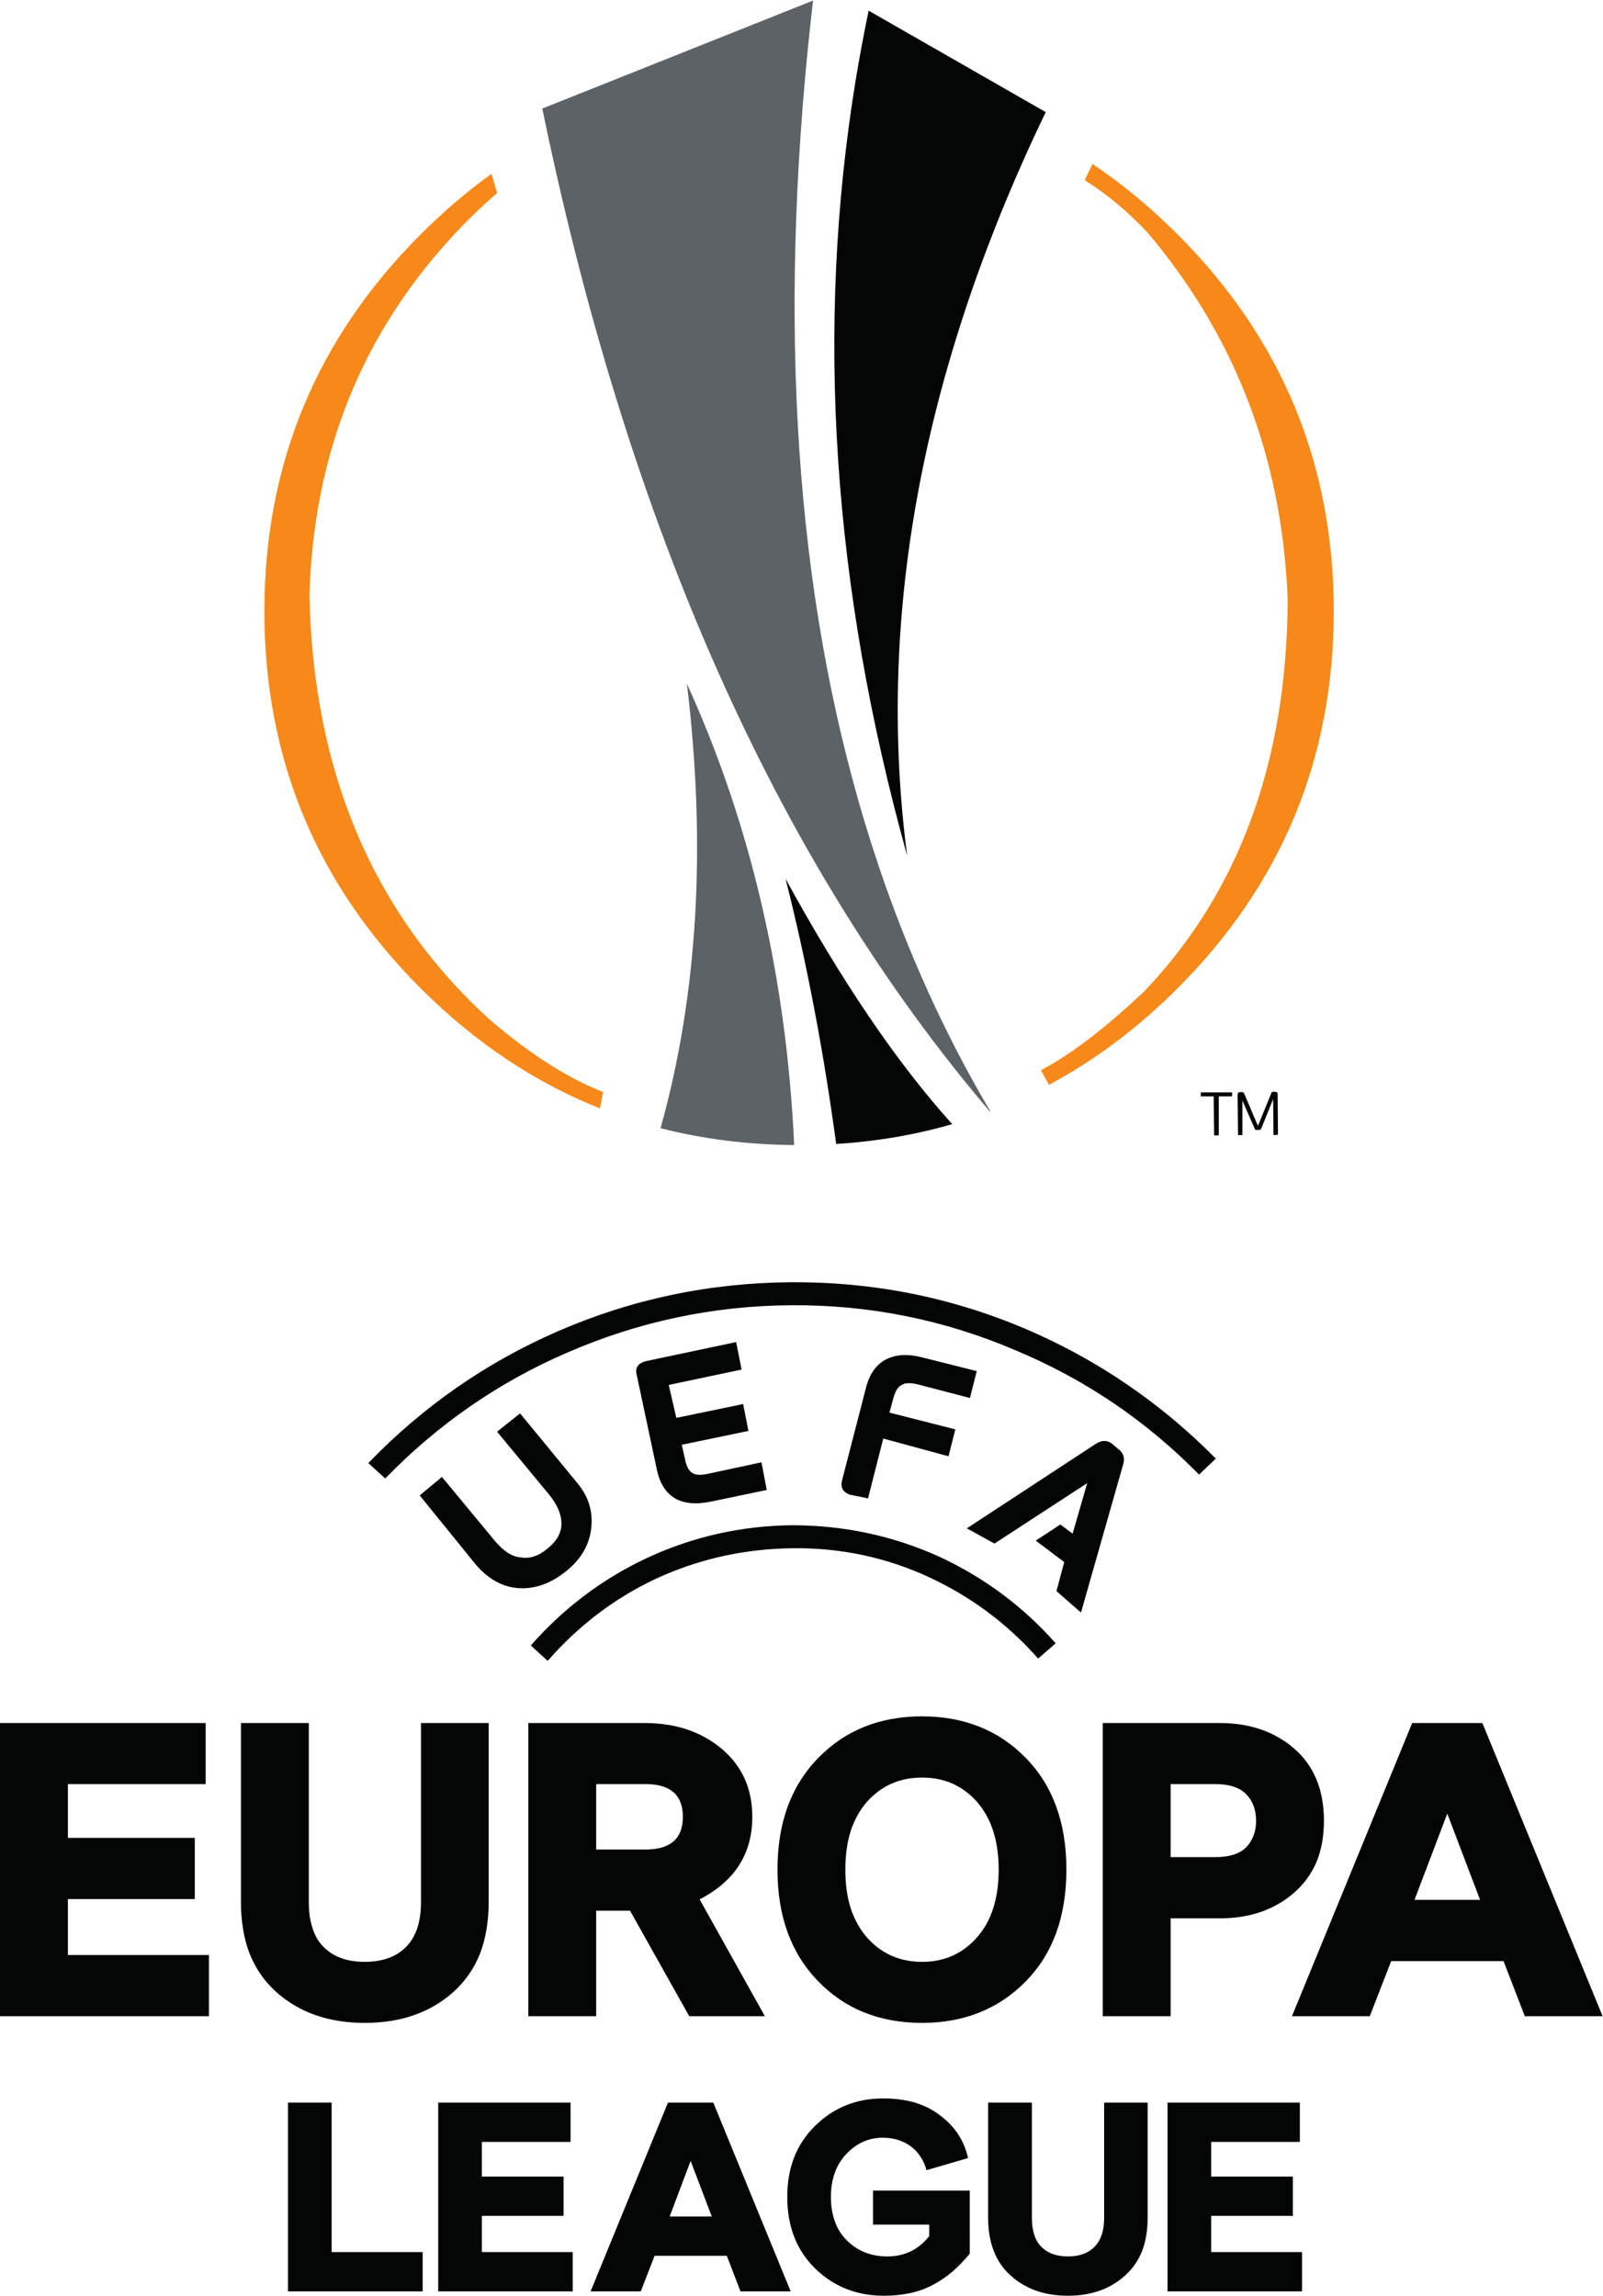 <?xml version="1.0" encoding="UTF-8" standalone="no"?>
<!-- Created with Inkscape (http://www.inkscape.org/) -->

<svg
   version="1.1"
   id="svg2"
   width="320.893"
   height="459.467"
   viewBox="0 0 320.893 459.467"
   sodipodi:docname="uefa-europa-league-2016-seeklogo.eps"
   xmlns:inkscape="http://www.inkscape.org/namespaces/inkscape"
   xmlns:sodipodi="http://sodipodi.sourceforge.net/DTD/sodipodi-0.dtd"
   xmlns="http://www.w3.org/2000/svg"
   xmlns:svg="http://www.w3.org/2000/svg">
  <defs
     id="defs6" />
  <sodipodi:namedview
     id="namedview4"
     pagecolor="#ffffff"
     bordercolor="#000000"
     borderopacity="0.25"
     inkscape:showpageshadow="2"
     inkscape:pageopacity="0.0"
     inkscape:pagecheckerboard="0"
     inkscape:deskcolor="#d1d1d1" />
  <g
     id="g8"
     inkscape:groupmode="layer"
     inkscape:label="ink_ext_XXXXXX"
     transform="matrix(1.333,0,0,-1.333,0,459.467)">
    <g
       id="g10"
       transform="scale(0.1)">
      <path
         d="m 1640.65,3200.71 c 44.46,-29.87 86.84,-64.91 127.13,-105.09 156.77,-156.46 235.16,-345.26 235.16,-566.41 0,-221.45 -78.39,-410.41 -235.16,-566.86 -59.49,-59.38 -123.67,-107.47 -192.57,-144.29 l -12.01,22.04 c 43.8,22.66 95.52,62.08 155.13,118.28 142.68,149.66 214.49,345.77 215.43,588.33 -0.41,10.85 -0.99,21.61 -1.74,32.31 -13.69,197.66 -83.4,370.71 -209.14,519.16 -29.3,31.19 -60.6,57.23 -93.9,78.15 z M 746.492,3156.97 C 724.453,3138.01 703.07,3117.39 682.34,3095.15 543.246,2945.7 470.699,2765.02 464.691,2553.13 c 5.489,-264.66 95.266,-476.63 269.317,-635.92 61.617,-52.85 118.883,-89.47 171.812,-109.87 l -4.898,-24.62 c -98.133,39.04 -187.637,98.92 -268.504,179.63 -156.922,156.45 -235.375,345.41 -235.375,566.86 0,221.15 78.453,409.95 235.375,566.41 33.734,33.7 68.961,63.79 105.68,90.27 l 8.394,-28.92"
         style="fill:#f6891a;fill-opacity:1;fill-rule:evenodd;stroke:none"
         id="path12" />
      <path
         d="m 630.316,1201.62 33.36,27.77 78.148,-94.48 c 13.844,-16.8 27.297,-25.59 40.36,-26.36 13.066,-2.34 26.129,1.86 39.195,12.6 13.68,10.72 20.91,22.61 21.691,35.69 0.778,14.61 -5.367,29.93 -18.425,45.95 l -78.153,94.48 34.524,27.53 85.152,-103.58 c 16.945,-19.91 24.258,-42.14 21.922,-66.71 -2.332,-26.14 -15.004,-48.37 -38.024,-66.73 -23.793,-19.12 -48.367,-27.52 -73.714,-25.19 -23.016,2.18 -43.7,14 -62.055,35.46 z m 325.661,181.96 c -2.332,9.96 2.253,16.48 13.765,19.6 l 135.768,28.69 8.16,-41.29 -109.4,-23.1 11.42,-49.45 100.32,20.76 7.93,-40.36 -100.08,-20.76 4.67,-20.76 c 2.17,-11.51 5.98,-18.74 11.43,-21.69 4.66,-3.12 12.36,-3.51 23.09,-1.17 l 80.48,17.26 7.93,-41.52 -82.81,-17.27 c -46.81,-9.95 -74.416,6.93 -82.814,50.63 z m 233.513,-226.74 c 77.61,0 151.24,-15.71 220.91,-47.13 67.66,-31.42 125.98,-74.8 174.96,-130.171 l -26.37,-22.859 c -46.02,52.1 -100.53,92.77 -163.51,122.01 -64.4,29.86 -132.67,44.4 -204.83,43.62 -72.78,-0.78 -141.44,-16.1 -205.982,-45.96 -62.051,-29.24 -116.094,-70.29 -162.129,-123.17 l -25.426,23.09 c 49.149,55.99 107.075,99.69 173.789,131.11 69.058,32.19 141.918,48.68 218.588,49.46 z m -59.72,-437.871 c 0,-7.16 -0.43,-14.071 -1.28,-20.758 -5.96,-45.039 -31.89,-79.422 -77.8,-103.109 l 97.98,-175.43 H 1035.06 L 946.176,578.07 H 895.32 V 419.672 H 793.379 V 859.871 H 968.34 c 46.04,0 84.45,-12.832 115.24,-38.492 30.79,-25.82 46.19,-59.949 46.19,-102.41 z m 37.79,-79.078 c 0,17.488 1.28,34.089 3.85,49.8 7.61,47.2 26.71,86.43 57.27,117.688 40.59,41.691 92.62,62.531 156.06,62.531 63.14,0 115.09,-20.84 155.84,-62.531 20.37,-20.84 35.6,-45.258 45.72,-73.25 10.1,-27.84 15.16,-59.25 15.16,-94.238 0,-34.993 -5.06,-66.571 -15.16,-94.719 -10.12,-27.832 -25.35,-52.172 -45.72,-73.012 -20.37,-20.84 -43.64,-36.469 -69.75,-46.89 -25.98,-10.418 -54.67,-15.629 -86.09,-15.629 -31.72,0 -60.65,5.211 -86.78,15.629 -25.97,10.421 -49.06,26.05 -69.28,46.89 -40.75,41.832 -61.12,97.738 -61.12,167.731 z m 134.14,101.468 c -10.58,-12.277 -18.66,-26.898 -24.27,-43.859 -5.29,-16.949 -7.93,-36.148 -7.93,-57.609 0,-21.77 2.64,-41.063 7.93,-57.852 5.61,-16.961 13.69,-31.578 24.27,-43.859 21.77,-24.571 49.45,-36.86 83.04,-36.86 33.44,0 60.97,12.289 82.58,36.86 21.62,24.57 32.44,58.468 32.44,101.711 0,21.461 -2.74,40.66 -8.17,57.609 -5.45,16.961 -13.53,31.582 -24.27,43.859 -21.61,24.422 -49.14,36.629 -82.58,36.629 -33.59,0 -61.27,-12.207 -83.04,-36.629 z m -276.21,-22.39 c 0,32.812 -18.66,49.222 -55.982,49.222 H 895.32 v -98.222 h 74.188 c 37.322,0 55.982,16.34 55.982,49 z M 733.895,591.832 c 0,-29.242 -4.278,-55.133 -12.832,-77.684 -8.86,-22.398 -22.004,-41.519 -39.422,-57.386 -34.684,-31.41 -79.317,-47.121 -133.903,-47.121 -54.433,0 -98.988,15.711 -133.668,47.121 -17.422,15.867 -30.558,34.988 -39.425,57.386 -8.555,22.551 -12.829,48.442 -12.829,77.684 V 859.871 H 463.762 V 590.672 c 0,-14.781 1.863,-27.692 5.593,-38.731 3.422,-11.043 8.79,-20.3 16.098,-27.761 14.774,-15.239 35.539,-22.86 62.285,-22.86 26.907,0 47.746,7.621 62.52,22.86 14.621,15.082 21.93,37.25 21.93,66.492 V 859.871 H 733.895 Z M 856.832,289.961 V 230.949 H 723.629 V 178.93 H 846.34 V 119.91 H 723.629 V 65.551 H 860.098 V 6.539 H 658.082 V 289.961 Z m 146.268,0 h 68.12 L 1187.39,6.539 h -75.35 L 1091.51,59.961 H 983.035 L 962.273,6.539 H 886.926 Z M 1270.67,286 c 17.11,6.852 35.69,10.262 55.76,10.262 17.1,0 32.73,-2.024 46.88,-6.051 14.15,-4.211 26.76,-10.512 37.79,-18.91 11.19,-8.242 20.37,-17.719 27.52,-28.449 7.16,-10.883 12.22,-22.942 15.18,-36.161 l -62.52,-18.203 c -1.88,7.473 -4.82,14.16 -8.87,20.071 -3.73,6.062 -8.55,11.273 -14.46,15.621 -5.91,4.359 -12.36,7.629 -19.37,9.8 -6.99,2.18 -14.69,3.27 -23.09,3.27 -20.84,0 -38.96,-8.102 -54.35,-24.27 -7.78,-8.082 -13.61,-17.57 -17.5,-28.449 -3.88,-10.742 -5.83,-22.793 -5.83,-36.16 0,-13.84 2.02,-26.211 6.07,-37.101 3.88,-10.879 9.87,-20.29 17.96,-28.219 7.93,-7.93 16.95,-13.922 27.06,-17.961 10.1,-4.039 21.31,-6.07 33.59,-6.07 25.97,0 46.96,10.191 62.99,30.562 v 17.258 h -84.45 v 51.09 h 145.33 V 63.219 C 1447.8,52.809 1438.94,43.629 1429.77,35.699 1420.44,27.922 1410.71,21.379 1400.62,16.102 1380.54,5.371 1356.04,0 1327.12,0 c -20.22,0 -38.96,3.422 -56.21,10.27 -17.27,6.832 -32.82,17.031 -46.66,30.551 -13.99,13.691 -24.48,29.469 -31.5,47.359 -6.99,17.949 -10.49,38.011 -10.49,60.191 0,44.008 13.99,79.617 41.99,106.84 13.84,13.68 29.31,23.937 46.42,30.789 z M 101.941,768.191 v -80.722 h 190.586 v -91.91 H 101.941 V 511.59 H 313.762 V 419.672 H 0 v 440.199 h 308.863 v -91.68 z M 432.5,289.961 h 65.551 V 65.551 H 634.75 V 6.539 H 432.5 Z M 1005.66,118.98 h 63.22 l -31.72,83.5 z m 1284.21,300.692 -31.96,82.808 h -168.66 l -32.2,-82.808 h -116.86 l 180.54,440.199 h 105.45 L 2406.74,419.672 Z M 1871.59,673.48 c 9.81,10.258 14.71,23.481 14.71,39.661 0,16.48 -4.9,29.711 -14.71,39.66 -9.79,10.258 -25.26,15.39 -46.41,15.39 h -67.19 v -109.64 h 67.19 c 21.15,0 36.62,4.98 46.41,14.929 z m 72.09,147.899 c 29.71,-25.82 44.55,-61.891 44.55,-108.238 0,-22.86 -3.65,-43.309 -10.95,-61.352 -7.63,-18.051 -18.82,-33.508 -33.6,-46.418 -29.39,-25.832 -66.72,-38.742 -111.97,-38.742 h -73.72 V 419.672 h -101.95 v 440.199 h 175.67 c 45.25,0 82.58,-12.832 111.97,-38.492 z M 1483.89,289.961 h 65.78 v -173.32 c 0,-9.481 1.16,-17.801 3.5,-24.961 2.17,-7.148 5.68,-13.141 10.49,-17.969 9.49,-9.789 22.87,-14.691 40.14,-14.691 17.25,0 30.62,4.902 40.12,14.691 9.49,9.801 14.22,24.121 14.22,42.93 v 173.32 h 65.33 V 117.34 c 0,-18.82 -2.73,-35.449 -8.17,-49.91 -5.76,-14.48 -14.24,-26.75 -25.43,-36.871 C 1667.47,10.191 1638.78,0 1603.8,0 c -35.16,0 -63.93,10.191 -86.32,30.559 -11.2,10.121 -19.6,22.391 -25.19,36.871 -5.6,14.461 -8.4,31.09 -8.4,49.91 z m 334.99,-59.012 V 178.93 h 122.69 V 119.91 H 1818.88 V 65.551 h 136.46 V 6.539 H 1753.33 V 289.961 h 198.75 v -59.012 z m 354.58,492.91 -49.22,-129.461 h 98.45 z m -323.56,1077.291 -0.93,-0.46 h -18.67 v -57.16 l -0.46,-0.93 -0.47,-0.47 h -5.12 l -0.94,0.47 -0.7,58.09 h -19.36 v 6.06 h 46.65 l 0.46,-0.94 v -3.73 z m 17.49,5.6 1.41,-2.57 20.06,-47.12 h 0.47 l 20.52,50.15 2.56,0.47 h 2.58 l 3.26,-0.93 0.47,-3.04 0.47,-59.48 -0.47,-1.17 h -0.47 l -4.67,-0.46 -1.17,0.46 -0.46,52.49 h -0.46 l -17.03,-42.23 -1.4,-2.55 -2.56,-0.47 h -2.58 l -3.03,0.47 -19.13,43.62 v -51.79 h -6.53 l -0.7,60.65 0.7,3.03 3.5,0.93 h 2.1 z m -400.53,-418.5 -10.27,-40.37 -79.55,20.77 c -10.72,2.33 -18.34,1.95 -22.85,-1.17 -5.45,-2.33 -9.73,-9.25 -12.83,-20.76 l -5.61,-20.76 98.92,-25.19 -10.27,-40.37 -97.97,26.61 -22.87,-89.82 -27.75,5.6 c -9.96,3.88 -13.77,10.81 -11.44,20.76 l 35.7,138.1 c 5.28,22.24 16.01,37.25 32.19,45.02 14.62,6.85 32.26,7.54 52.95,2.1 z m 165.86,-168.2 -139.27,-90.74 -41.53,22.86 193.39,126.67 c 9.18,6.07 17.57,6.07 25.2,0 l 8.17,-7 c 8.39,-6.06 11.04,-14.07 7.93,-24.02 l -63.22,-222.09 -36.86,32.19 11.66,43.63 -42.69,32.19 36.86,24.26 18.43,-13.77 z m 193.15,36.86 -25.19,-24.03 c -79.01,80.56 -170.69,142.69 -275.04,186.39 -107.46,46.04 -219.91,68.66 -337.32,67.89 -117.26,-0.78 -229.625,-24.58 -337.086,-71.38 -102.796,-44.49 -193.699,-107.39 -272.703,-188.73 l -25.426,23.1 c 82.114,85.07 176.899,151.01 284.368,197.81 111.195,48.37 228.147,72.94 350.847,73.72 122.86,0.78 240.28,-22.62 352.26,-70.21 107.46,-46.04 202.55,-110.89 285.29,-194.56 z m -639.3,842.96 c -2.26,9.25 -4.56,18.46 -6.88,27.63 84.35,-154.22 167.79,-277.04 250.31,-368.46 -55.54,-16.06 -113.62,-25.97 -174.27,-29.74 -17.73,130.56 -40.79,254.08 -69.16,370.57 z m 117.92,1330.97 265.95,-152.33 c -4.65,-9.66 -9.24,-19.3 -13.77,-28.92 -175.29,-375.44 -240.07,-737.95 -194.32,-1087.55 -112.46,404.15 -138.24,792.32 -77.34,1164.53 5.76,34.89 12.25,69.66 19.48,104.27"
         style="fill:#040606;fill-opacity:1;fill-rule:evenodd;stroke:none"
         id="path14" />
      <path
         d="m 1143.65,2089.37 c 26.87,-115.45 43.2,-236.01 48.99,-361.7 -70.12,0.57 -137,9 -200.62,25.3 55.84,200.3 69.02,422.73 39.54,667.31 44.11,-96.87 79.3,-198.08 105.56,-303.62 2.23,-9.07 4.41,-18.17 6.53,-27.29 z M 823.707,3239.55 c -3.156,14.68 -6.266,29.46 -9.332,44.32 L 1220.99,3446 c -4.52,-38.91 -8.48,-77.39 -11.9,-115.47 -40.32,-450.83 -3.57,-845.22 110.22,-1183.19 44.3,-131.62 100.29,-254.67 167.96,-369.16 l -0.58,-0.35 c -310.57,364.52 -531.557,851.76 -662.983,1461.72"
         style="fill:#5d6267;fill-opacity:1;fill-rule:evenodd;stroke:none"
         id="path16" />
    </g>
  </g>
</svg>
